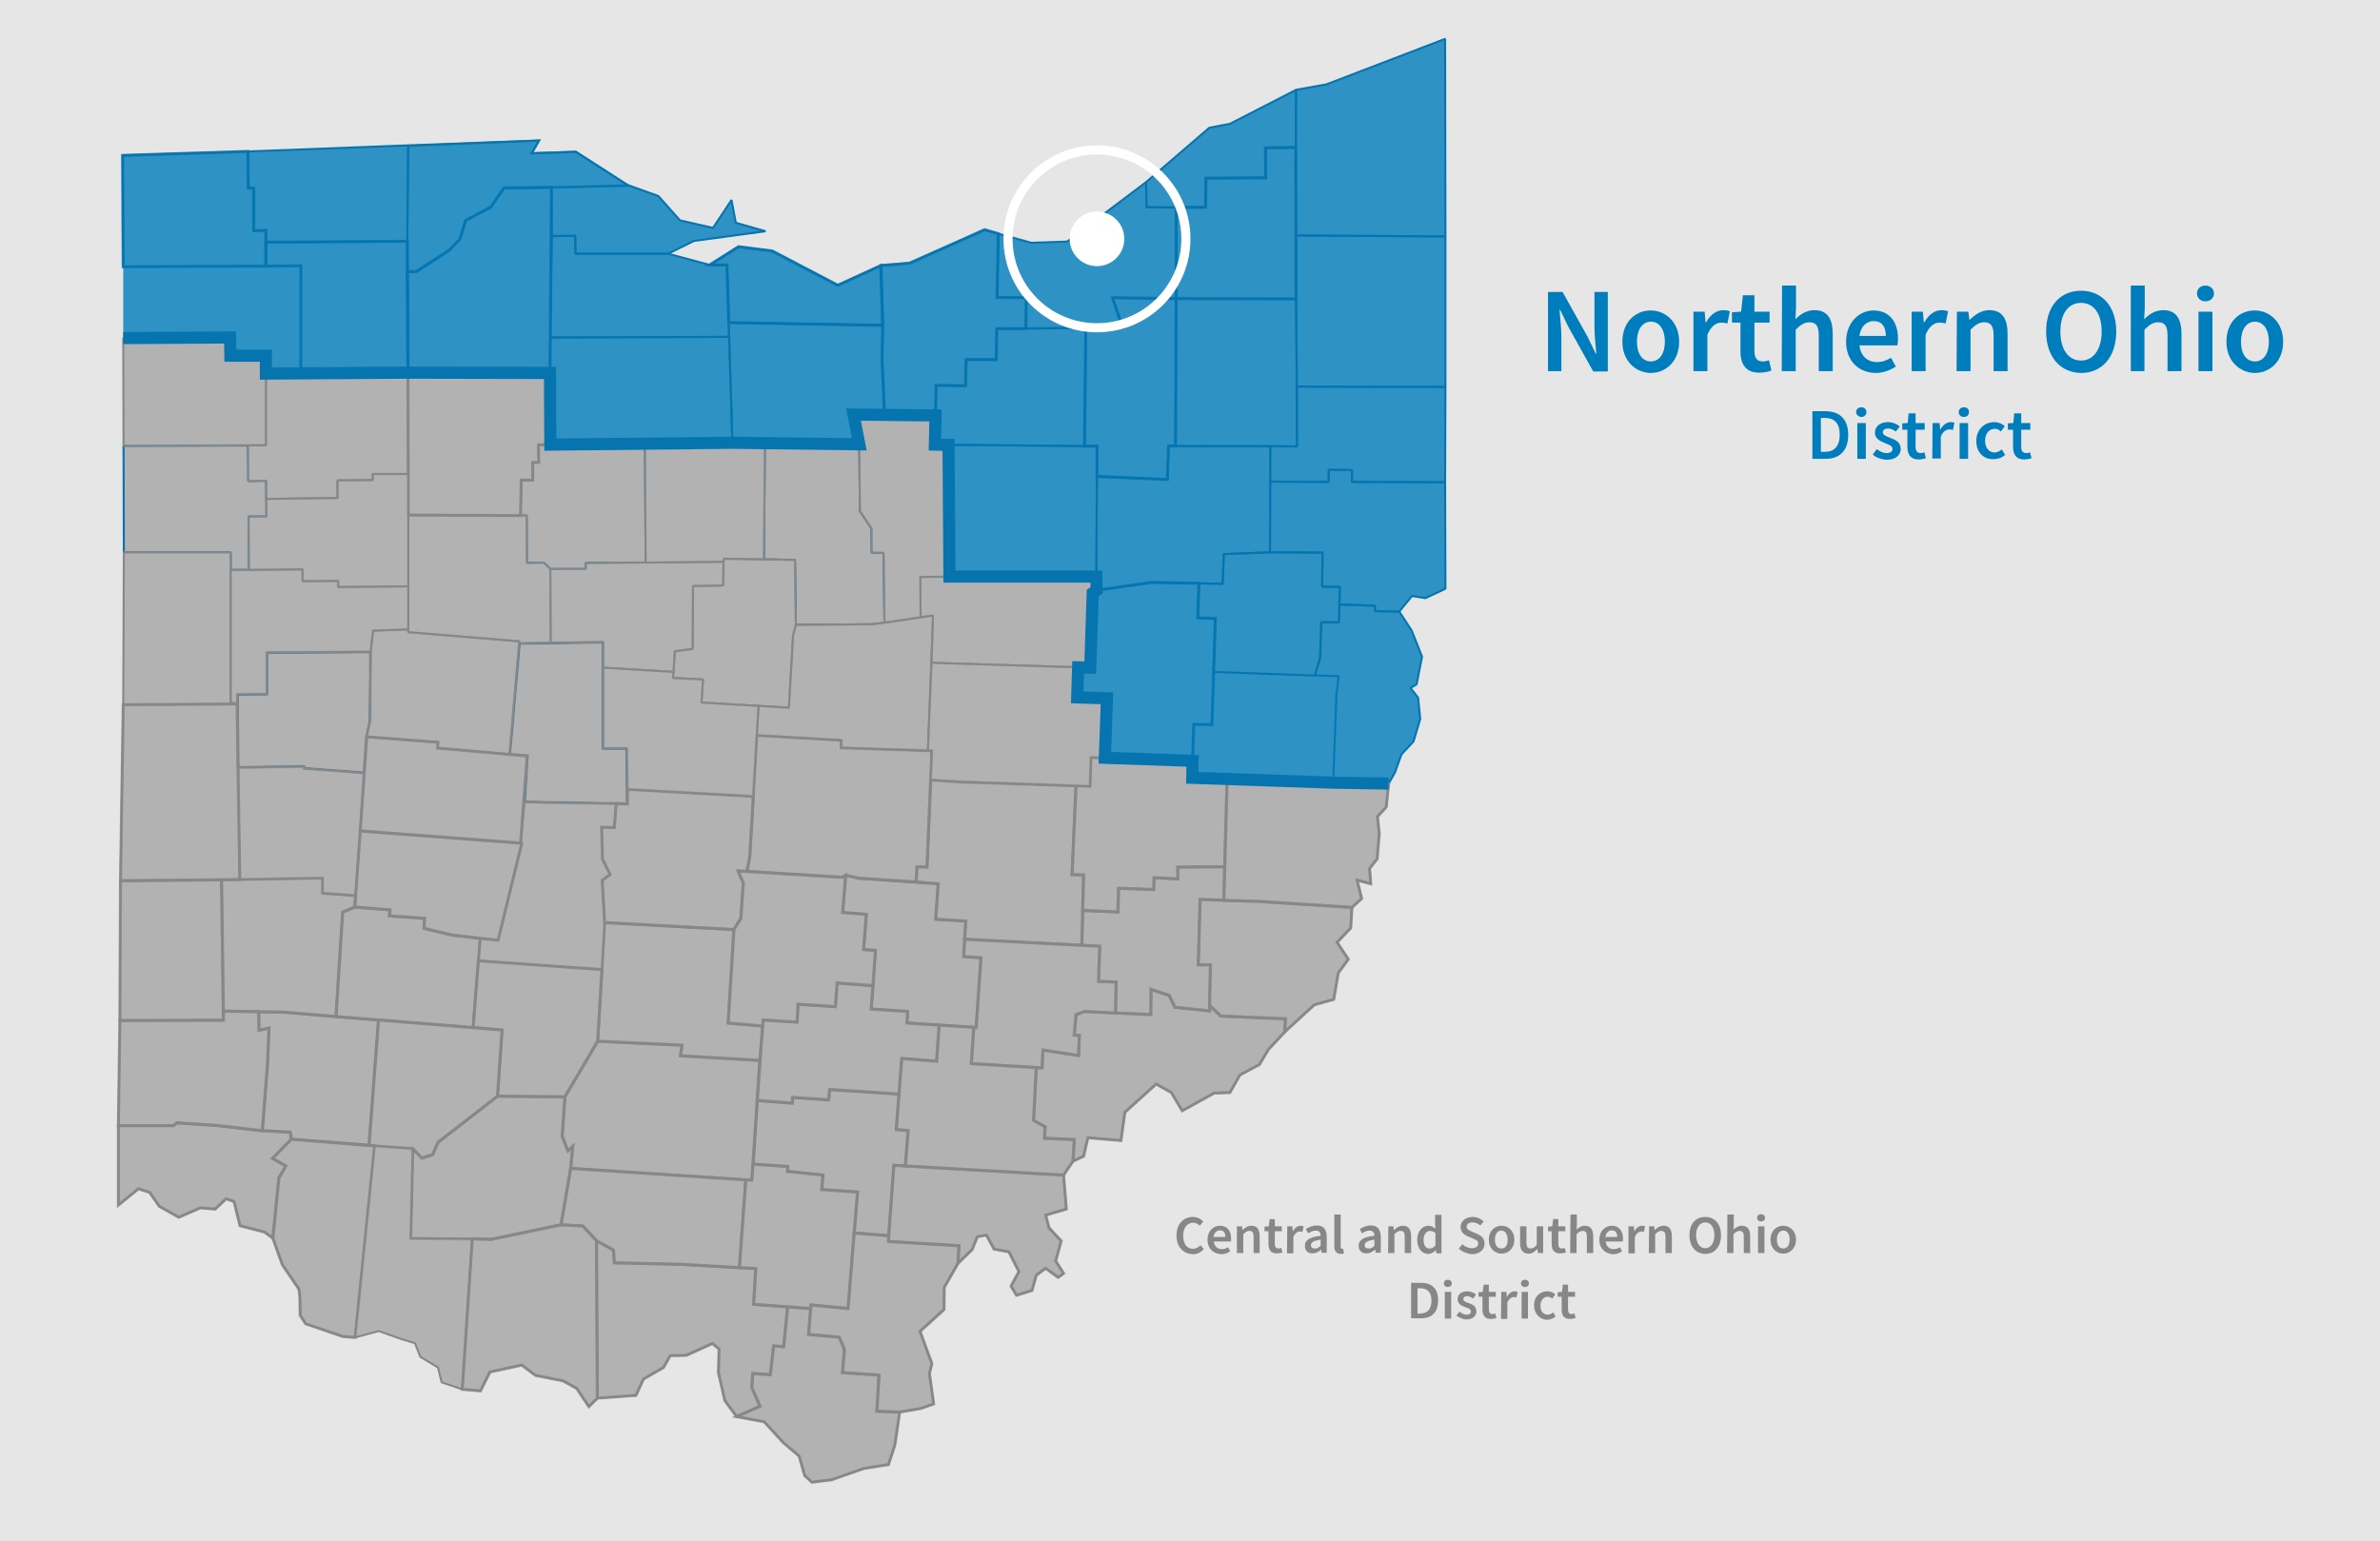 <?xml version="1.0" encoding="utf-8"?>
<!-- Generator: Adobe Illustrator 25.4.1, SVG Export Plug-In . SVG Version: 6.00 Build 0)  -->
<svg version="1.1" id="Layer_1" xmlns="http://www.w3.org/2000/svg" xmlns:xlink="http://www.w3.org/1999/xlink" x="0px" y="0px"
	 viewBox="0 0 784.1 507.9" style="enable-background:new 0 0 784.1 507.9;" xml:space="preserve">
<style type="text/css">
	.st0{fill:#E6E6E6;}
	.st1{opacity:0.8;fill:#A5A5A5;enable-background:new    ;}
	.st2{fill:none;stroke:#0675AF;stroke-width:0.67;stroke-linejoin:bevel;}
	.st3{opacity:0.8;fill:#007DBC;stroke:#0675AF;stroke-miterlimit:10;enable-background:new    ;}
	.st4{opacity:0.8;fill:#007DBC;enable-background:new    ;}
	.st5{opacity:0.8;fill:#A5A5A5;stroke:#868788;stroke-miterlimit:10;enable-background:new    ;}
	.st6{fill:none;stroke:#868788;stroke-width:0.67;stroke-linejoin:bevel;}
	.st7{opacity:0.8;fill:#007DBC;stroke:#0675AF;stroke-width:0.68;stroke-miterlimit:10;enable-background:new    ;}
	.st8{fill:none;stroke:#0675AF;stroke-width:0.68;stroke-miterlimit:10;}
	.st9{fill:none;stroke:#0675AF;stroke-width:4;stroke-miterlimit:10;}
	.st10{fill:none;stroke:#FFFFFF;stroke-width:3;stroke-miterlimit:10;}
	.st11{fill:#FFFFFF;}
	.st12{fill:#007DBC;}
	.st13{fill:#868788;}
</style>
<rect x="-9.7" y="-8.5" class="st0" width="804.9" height="530"/>
<polygon class="st1" points="171.5,169.9 173.5,169.9 173.6,185.6 179.2,185.4 181.3,187.5 193,187.5 193,185.5 212.7,185.4 
	212.5,146.3 177.4,146.6 177.5,152.4 175.5,152.4 175.5,158.2 171.7,158.2 "/>
<polygon class="st2" points="171.5,169.9 173.5,169.9 173.6,185.5 179.2,185.4 181.3,187.5 193,187.5 193,185.5 212.7,185.4 
	212.5,146.3 177.4,146.6 177.5,152.4 175.5,152.4 175.5,158.2 171.7,158.2 "/>
<polygon class="st3" points="134.2,89.5 134.4,122.8 181.2,123 181.7,61.7 166,61.9 161.7,68.2 153.4,72.6 151.5,78.8 148,82.4 
	137.1,89.5 "/>
<polygon class="st2" points="134.2,89.4 134.4,122.8 181.2,122.9 181.7,61.7 166,61.9 161.7,68.2 153.4,72.6 151.6,78.8 148,82.4 
	137.1,89.4 "/>
<polygon class="st3" points="40.5,73.8 40.6,87.9 87.6,87.7 87.6,75.9 83.6,76 83.6,62 81.8,61.9 81.7,49.9 40.4,51.2 "/>
<polygon class="st2" points="40.5,73.8 40.6,87.9 87.6,87.7 87.6,75.9 83.6,76 83.6,62 81.8,61.9 81.7,49.9 40.4,51.2 "/>
<polygon class="st4" points="312.5,146.6 312.9,160.7 312.8,190 361.2,190 361.4,147 "/>
<polygon class="st2" points="312.5,146.6 312.9,160.7 312.8,190 361.2,190 361.4,147 "/>
<polygon class="st5" points="353.5,382.6 357,381 358.4,374.9 369.3,375.8 370.6,366.5 380.9,357.2 385.9,360 389.5,366 400,360.2 
	405.2,360 408.5,354.2 414.9,350.8 417.9,345.8 423.3,340 423.5,335.7 402.2,334.8 398.5,331.3 398.5,333.1 387.1,331.9 385.2,328 
	379.2,326 379.1,334.3 357.3,333.3 354.5,334.3 353.9,341.1 355.6,341.2 355.3,347.8 343.6,346 343.3,351.9 341.4,351.8 
	340.5,369.2 344.3,371.3 344.1,375.1 353.9,375.5 "/>
<polygon class="st6" points="353.5,382.6 357,381 358.4,374.9 369.3,375.8 370.6,366.5 380.9,357.2 385.9,360 389.5,366 400,360.2 
	405.2,360 408.5,354.2 414.9,350.8 417.9,345.8 423.3,340 423.5,335.7 402.2,334.8 398.5,331.3 398.5,333.1 387.1,331.9 385.2,328 
	379.2,326 379.1,334.2 357.3,333.3 354.5,334.3 353.9,341.1 355.6,341.2 355.3,347.8 343.6,346 343.3,351.9 341.4,351.8 
	340.5,369.2 344.3,371.3 344.1,375.1 353.9,375.5 "/>
<polygon class="st5" points="85.2,333.4 85.3,339.5 88.6,338.8 88.1,351 86.4,372.6 95.6,373.1 96,375.4 121.6,377.4 124.7,336.1 
	93.3,333.5 "/>
<polygon class="st2" points="85.2,333.4 85.3,339.5 88.6,338.8 88.1,351 86.4,372.6 95.6,373.1 96,375.4 121.6,377.4 124.7,336.1 
	93.3,333.5 "/>
<polygon class="st5" points="248.1,383.6 259.5,384.4 259.4,386 271.1,387.2 270.7,392 282.5,392.8 281.4,406.3 292.8,407.2 
	294.5,384 298.3,384.2 299.2,372.5 295.3,372.2 296.2,360.5 273.3,359 273,362.4 261.1,361.6 261,363.5 249.5,362.6 "/>
<polygon class="st2" points="248.1,383.6 259.5,384.4 259.4,386 271.1,387.2 270.7,392 282.5,392.8 281.4,406.3 292.8,407.2 
	294.5,384 298.3,384.2 299.2,372.5 295.3,372.2 296.2,360.5 273.3,359 273,362.4 261.1,361.6 261,363.5 249.5,362.6 "/>
<polygon class="st1" points="40.7,146.9 40.8,182 76,182 76,187.8 82,187.8 81.9,170.2 87.8,170.2 87.7,158.4 81.8,158.5 
	81.7,146.8 "/>
<polygon class="st2" points="40.7,146.9 40.8,182 76,182 76,187.8 82,187.8 81.9,170.2 87.8,170.2 87.7,158.4 81.8,158.5 
	81.7,146.8 "/>
<polygon class="st5" points="167.9,248.6 173.7,249.1 172.8,264.3 206.7,264.9 206.5,246.6 198.7,246.6 198.7,211.6 171.1,212 "/>
<polygon class="st2" points="167.9,248.6 173.7,249.1 172.8,264.3 206.7,264.9 206.5,246.6 198.7,246.6 198.7,211.6 171.1,212 "/>
<polygon class="st3" points="355.2,219.9 354.9,229.8 364.7,230.1 364,249.7 392.9,250.7 393.3,238.7 399.3,238.8 400.4,203.8 
	394.6,203.6 395,192.2 379.5,191.9 361.3,194.5 360,195.4 359.2,220 "/>
<polygon class="st2" points="355.2,219.9 354.9,229.8 364.7,230.1 364,249.7 392.9,250.7 393.3,238.7 399.3,238.8 400.4,203.8 
	394.6,203.6 395,192.2 379.5,191.9 361.3,194.5 360,195.4 359.2,220 "/>
<polygon class="st4" points="427,98.5 427.3,127.4 476.2,127.5 476.2,77.9 427,77.6 "/>
<polygon class="st2" points="427,98.5 427.3,127.4 476.2,127.5 476.2,77.9 427,77.6 "/>
<polygon class="st3" points="357.3,147 361.4,147 361.4,157 384.6,158 385,147 387.3,147 387.5,98.4 366.5,98.1 369.8,107.9 
	357.7,108 "/>
<polygon class="st2" points="357.3,147 361.4,147 361.4,157 384.6,158 385,147 387.3,147 387.5,98.4 366.5,98.1 369.8,107.9 
	357.7,108 "/>
<polygon class="st4" points="361.2,190 361.3,194.5 379.5,191.9 402.8,192.4 403.2,182.6 418.4,182 418.5,147 385,147 384.6,158 
	361.4,157 "/>
<polygon class="st2" points="361.2,190 361.3,194.5 379.5,191.9 402.8,192.4 403.2,182.6 418.4,182 418.5,147 385,147 384.6,158 
	361.4,157 "/>
<polygon class="st5" points="78.4,252.9 100.1,252.6 100.1,253.2 120,254.7 120.8,242.8 122,237.5 122.1,214.8 87.9,215 87.9,228.7 
	78.2,228.8 "/>
<polygon class="st2" points="78.3,252.9 100.1,252.6 100.1,253.2 120,254.7 120.8,242.8 121.9,237.5 122.1,214.8 87.9,215 
	87.9,228.7 78.2,228.8 "/>
<polygon class="st4" points="181.3,146.5 238.9,146.3 241.3,145.9 240.2,111 181.3,111.2 "/>
<polygon class="st2" points="181.3,146.5 238.9,146.3 241.3,145.9 240.2,111 181.3,111.2 "/>
<polygon class="st5" points="196.8,460.7 209.5,459.8 212,454.4 218.6,450.6 220.8,446.7 226.1,446.6 234.7,442.7 236.9,444.5 
	236.7,452.3 238.8,461.5 242.7,466.8 250.4,463.4 247.7,457.2 248,452.6 253.8,453 254.9,443.5 258.2,443.8 259.5,430.6 
	248.3,429.8 249,418 224,416.6 202.4,416.1 202.1,411.9 196.5,408.8 "/>
<polygon class="st6" points="196.8,460.7 209.5,459.8 212,454.4 218.6,450.6 220.8,446.7 226.1,446.6 234.7,442.7 236.9,444.5 
	236.7,452.3 238.8,461.5 242.7,466.8 250.4,463.4 247.7,457.2 248,452.6 253.8,453 254.9,443.5 258.2,443.8 259.5,430.6 
	248.3,429.8 249,418 224,416.6 202.4,416.1 202.1,411.9 196.4,408.8 "/>
<polygon class="st4" points="181.3,111.2 240.2,111 239.5,87.3 233.8,87.3 220.1,83.6 189.6,83.6 189.5,77.7 181.8,77.8 "/>
<polygon class="st2" points="181.3,111.2 240.2,111 239.5,87.3 233.8,87.3 220.1,83.6 189.6,83.6 189.5,77.7 181.8,77.8 "/>
<polygon class="st5" points="186.1,361.4 185.2,374.4 187.1,379.3 188.7,377.8 188,385 247.7,388.9 250.3,349.4 224.2,347.9 
	224.7,344.4 196.9,343.1 "/>
<polygon class="st6" points="186.1,361.4 185.2,374.4 187.1,379.3 188.7,377.8 188,385 247.7,388.9 250.3,349.4 224.2,347.9 
	224.7,344.4 196.9,343.1 "/>
<polygon class="st1" points="251.7,184.3 261.9,184.5 262.2,205.9 287.5,205.7 291.4,205.2 291.1,182.2 287.2,182.1 287.1,174.1 
	283.3,168.4 283.1,146.4 252,146 "/>
<polygon class="st2" points="251.7,184.3 261.9,184.5 262.2,205.9 287.5,205.7 291.4,205.2 291.1,182.2 287.2,182.1 287.1,174.1 
	283.3,168.4 283.1,146.4 252,146 "/>
<polygon class="st1" points="87.7,164.4 111.2,164.1 111.2,158.3 122.8,158.2 122.8,156.2 134.5,156.2 134.4,122.8 87.6,123.1 
	87.6,146.7 81.7,146.8 81.8,158.5 87.7,158.4 "/>
<polygon class="st6" points="87.7,164.4 111.2,164.1 111.2,158.3 122.8,158.2 122.8,156.2 134.5,156.2 134.4,122.8 87.6,123.1 
	87.6,146.7 81.7,146.8 81.8,158.5 87.7,158.4 "/>
<polygon class="st5" points="39.5,336.3 73.6,336.2 73,289.9 39.7,290.2 "/>
<polygon class="st6" points="39.5,336.3 73.6,336.2 73,289.9 39.7,290.2 "/>
<polygon class="st4" points="387.3,147 427.3,147.1 427,98.5 387.5,98.4 "/>
<polygon class="st2" points="387.3,147 427.3,147.1 427,98.5 387.5,98.4 "/>
<polygon class="st5" points="184.8,403.6 192,404 196.5,408.8 202.1,411.9 202.4,416.1 224,416.6 243.6,417.7 245.7,388.8 188,385 
	"/>
<polygon class="st6" points="184.8,403.6 192,404 196.4,408.8 202.1,411.9 202.4,416.1 224,416.6 243.6,417.7 245.7,388.8 188,385 
	"/>
<polygon class="st5" points="196.9,343.1 224.7,344.4 224.2,347.9 250.3,349.4 251.3,338.1 239.9,337.1 241.8,306.3 199.2,304 "/>
<polygon class="st6" points="196.9,343.1 224.7,344.4 224.2,347.9 250.3,349.4 251.3,338.1 239.9,337.1 241.8,306.3 199.2,304 "/>
<polygon class="st5" points="287.6,324.8 287,332.5 299,333.3 298.8,337.1 321.6,338.6 323.2,315.6 317.5,315.2 318.2,303.5 
	308.3,302.9 309.1,291.2 283.1,289.4 278.6,288.4 277.6,300.7 285.4,301.3 284.5,312.9 288.4,313.2 "/>
<polygon class="st2" points="287.6,324.8 287,332.5 299,333.3 298.8,337.1 321.6,338.6 323.2,315.6 317.5,315.2 318.2,303.5 
	308.3,302.9 309.1,291.2 283.1,289.4 278.6,288.4 277.6,300.7 285.4,301.3 284.5,312.9 288.4,313.2 "/>
<polygon class="st1" points="40.6,111.4 40.7,146.9 87.6,146.7 87.6,117.2 75.9,117.2 75.9,111.2 "/>
<polygon class="st6" points="40.6,111.4 40.7,146.9 87.6,146.7 87.6,117.2 75.9,117.2 75.8,111.2 "/>
<polygon class="st4" points="181.7,61.7 181.8,77.8 189.5,77.7 189.6,83.6 220.1,83.6 228.6,79.4 252.2,76.2 242.4,73.4 241,65.9 
	234.9,75.1 224,72.6 216.9,64.6 207.2,61.1 "/>
<polygon class="st2" points="181.7,61.7 181.8,77.8 189.5,77.7 189.6,83.6 220.1,83.6 228.6,79.4 252.2,76.2 242.4,73.4 241,65.9 
	234.9,75.1 224,72.6 216.9,64.6 207.2,61.1 "/>
<polygon class="st5" points="356.4,311.5 362.3,311.8 361.9,323.4 367.7,323.6 367.5,333.8 379.1,334.3 379.2,326 385.2,328 
	387.1,331.9 398.5,333.1 398.8,317.9 394.8,317.9 395.4,296.4 403.2,296.7 403.5,285.6 388,285.7 388,289.6 380.2,289.2 
	380.1,293.1 368.5,292.7 368.3,300.5 356.7,300 "/>
<polygon class="st6" points="356.4,311.5 362.3,311.8 361.9,323.4 367.7,323.6 367.5,333.8 379.1,334.2 379.2,326 385.2,328 
	387.1,331.9 398.5,333.1 398.8,317.9 394.8,317.9 395.4,296.4 403.2,296.7 403.5,285.6 388,285.7 388,289.6 380.2,289.2 
	380.1,293.1 368.5,292.7 368.3,300.5 356.7,300 "/>
<polygon class="st5" points="301.8,290.6 309.1,291.2 308.3,302.9 318.2,303.5 317.8,309.5 356.4,311.5 357,288.3 353.2,288.2 
	354.5,258.9 316.8,257.7 306.6,257 305.4,285.7 302.1,285.6 "/>
<polygon class="st6" points="301.8,290.6 309.1,291.2 308.3,302.9 318.2,303.5 317.8,309.5 356.4,311.5 357,288.3 353.2,288.2 
	354.5,258.9 316.8,257.6 306.6,257 305.4,285.7 302.1,285.6 "/>
<polygon class="st1" points="221.9,221.4 221.7,223.4 231.6,223.9 231.1,231.5 259.9,233.2 261.3,209.4 262.2,205.9 261.9,184.5 
	238.4,184.1 238.2,192.9 228.3,193.1 228.2,213.8 222.3,214.6 "/>
<polygon class="st6" points="221.9,221.4 221.7,223.4 231.6,223.9 231.1,231.5 259.9,233.2 261.3,209.4 262.2,205.9 261.9,184.5 
	238.4,184.1 238.2,192.9 228.3,193.1 228.2,213.8 222.3,214.6 "/>
<polygon class="st5" points="317.8,309.5 317.5,315.2 323.2,315.6 321.6,338.6 320.8,338.5 320,350.5 343.3,351.9 343.6,346 
	355.3,347.8 355.6,341.2 353.9,341.1 354.5,334.3 357.3,333.3 367.5,333.8 367.7,323.6 361.9,323.4 362.3,311.8 "/>
<polygon class="st6" points="317.8,309.5 317.5,315.2 323.2,315.6 321.6,338.6 320.8,338.5 320,350.5 343.3,351.9 343.6,346 
	355.3,347.8 355.6,341.2 353.9,341.1 354.5,334.3 357.3,333.3 367.5,333.8 367.7,323.6 361.9,323.4 362.3,311.8 "/>
<polygon class="st5" points="73,289.9 73.6,333.2 93.3,333.5 110.7,335 112.9,300.6 116.9,298.9 117.1,295.1 106.3,294.3 
	106.3,289.3 "/>
<polygon class="st6" points="73,289.9 73.6,333.2 93.3,333.5 110.7,335 112.9,300.6 116.9,298.9 117.1,295.1 106.3,294.3 
	106.3,289.3 "/>
<polygon class="st5" points="398.5,331.3 402.2,334.8 423.5,335.7 423.3,340 433,331.1 439.4,329.3 440.9,320.6 444.2,316.1 
	440.5,310.5 445,305.8 445.4,299 414.4,297 395.4,296.4 394.8,317.9 398.8,317.9 "/>
<polygon class="st6" points="398.5,331.3 402.2,334.8 423.5,335.7 423.3,340 433,331.1 439.4,329.3 440.9,320.6 444.2,316.1 
	440.5,310.5 445,305.8 445.4,299 414.4,297 395.4,296.4 394.8,317.9 398.8,317.9 "/>
<polygon class="st1" points="78.4,252.9 79,289.8 106.3,289.3 106.3,294.3 117.1,295.1 120,254.7 100.1,253.2 100.1,252.6 "/>
<polygon class="st6" points="78.3,252.9 79,289.8 106.3,289.3 106.3,294.3 117.1,295.1 120,254.7 100.1,253.2 100.1,252.6 "/>
<polygon class="st1" points="78.1,232 76,231.4 76,182 40.8,182 40.6,232.2 "/>
<polygon class="st6" points="78.1,232 76,231.4 76,182 40.8,182 40.6,232.2 "/>
<polygon class="st5" points="292.8,407.2 292.7,409.1 315.9,410.5 315.6,416.3 320.3,411.7 322,407.5 325,407 327.5,411.6 
	332.4,412.5 335.7,419 333.1,423.8 334.9,426.8 340,425.2 341.4,420.2 344.5,417.9 348.6,420.9 350.4,419.6 347.8,415.5 
	349.6,408.9 345.6,404.6 344.5,400.4 351.3,398.4 350.4,387.2 294.5,384 "/>
<polygon class="st6" points="292.8,407.2 292.7,409.1 315.9,410.5 315.6,416.3 320.3,411.7 322,407.5 325,407 327.5,411.6 
	332.4,412.5 335.7,419 333.1,423.8 334.9,426.8 340,425.2 341.4,420.2 344.5,417.9 348.6,420.9 350.4,419.6 347.8,415.5 
	349.6,408.9 345.6,404.6 344.5,400.4 351.3,398.4 350.4,387.2 294.5,384 "/>
<polygon class="st4" points="308.2,136.9 308,146.5 357.3,147 357.7,108 328.4,108.3 328.2,118.5 318.3,118.5 318.1,127.1 
	308.4,127 "/>
<polygon class="st2" points="308.2,136.9 308,146.5 357.3,147 357.7,108 328.4,108.3 328.2,118.5 318.3,118.5 318.1,127.1 
	308.4,127 "/>
<polygon class="st1" points="181.3,187.5 181.4,211.8 198.7,211.6 198.7,220 221.9,221.4 222.3,214.6 228.2,213.8 228.3,193.1 
	238.2,192.9 238.4,185.1 193,185.5 193,187.5 "/>
<polygon class="st6" points="181.3,187.5 181.4,211.8 198.7,211.6 198.7,220 221.9,221.4 222.3,214.6 228.2,213.8 228.3,193.1 
	238.2,192.9 238.4,185.1 193,185.5 193,187.5 "/>
<polygon class="st4" points="418.5,158.7 437.7,158.8 437.8,154.8 445.4,154.9 445.4,158.8 476.1,158.9 476.2,127.5 427.3,127.4 
	427.3,147.1 418.5,147 "/>
<polygon class="st2" points="418.5,158.7 437.7,158.8 437.8,154.8 445.4,154.9 445.4,158.8 476.1,158.9 476.2,127.5 427.3,127.4 
	427.3,147.1 418.5,147 "/>
<polygon class="st1" points="157.6,316.6 198.3,319.5 199.2,304 198.4,290.1 201,288.2 198.5,283.1 198.2,272.6 202.4,272.7 
	203,264.8 172.8,264.3 171.5,277.8 171.9,277.8 164.1,309.8 158.2,309.2 "/>
<polygon class="st6" points="157.6,316.6 198.3,319.5 199.2,304 198.4,290.1 201,288.1 198.5,283.1 198.2,272.6 202.4,272.7 
	203,264.8 172.8,264.3 171.5,277.8 171.9,277.8 164.1,309.8 158.2,309.2 "/>
<polygon class="st7" points="181.7,61.8 207.1,61.2 189.7,50 175.2,50.5 177.6,46.3 134.4,48.1 134.1,89.6 137.1,89.6 148,82.6 
	151.5,78.9 153.4,72.7 161.6,68.4 166,62.1 "/>
<polygon class="st3" points="290.2,87.5 290.8,107.2 290.6,118.6 291.4,136.6 308.2,136.9 308.4,127 318.1,127.1 318.3,118.5 
	328.2,118.5 328.4,108.3 338,108.3 338.1,98.1 328.5,98 328.9,77 324.4,75.7 299.7,86.7 "/>
<polygon class="st2" points="290.2,87.5 290.8,107.2 290.6,118.6 291.4,136.6 308.2,136.9 308.4,127 318.1,127.1 318.3,118.5 
	328.2,118.5 328.4,108.3 338,108.3 338.1,98.1 328.5,98 328.9,77 324.4,75.7 299.7,86.7 "/>
<polygon class="st1" points="167.9,248.6 171.1,211.3 134.5,208.3 134.5,207.4 122.9,207.8 122.1,214.8 122,237.5 120.8,242.8 
	144.3,244.6 144.1,246.5 "/>
<polygon class="st6" points="167.9,248.6 171.1,211.3 134.5,208.3 134.5,207.4 122.9,207.8 122.1,214.8 121.9,237.5 120.8,242.8 
	144.3,244.6 144.1,246.5 "/>
<polygon class="st5" points="246.1,287.1 277.5,289.1 278.6,288.4 283.1,289.4 301.8,290.6 302.1,285.6 305.4,285.7 307,247.4 
	277.1,246.4 277.2,243.9 249.3,242.3 247,282.3 "/>
<polygon class="st6" points="246.1,287.1 277.5,289.1 278.6,288.4 283.1,289.4 301.8,290.6 302.1,285.6 305.4,285.7 307,247.4 
	277.1,246.4 277.2,243.9 249.3,242.3 247,282.3 "/>
<polygon class="st5" points="242.7,466.8 251.8,468.5 258,475.3 263.3,479.8 265.1,486.2 267.5,488.4 274,487.6 284.5,483.9 
	292.7,482.6 294.8,476.2 296.4,465.3 288.9,465 289.6,453.1 277.6,452.3 278.2,444.6 276.5,440.6 266.4,439.7 267.1,431.2 
	259.5,430.6 258.2,443.8 254.9,443.5 253.8,453 248,452.6 247.7,457.2 250.4,463.4 "/>
<polygon class="st6" points="242.7,466.8 251.8,468.5 258,475.3 263.3,479.8 265.1,486.2 267.5,488.4 274,487.6 284.5,483.9 
	292.7,482.6 294.8,476.2 296.4,465.3 288.9,465 289.6,453.1 277.6,452.3 278.2,444.6 276.5,440.6 266.4,439.7 267.1,431.2 
	259.5,430.6 258.2,443.8 254.9,443.5 253.8,453 248,452.6 247.7,457.2 250.4,463.4 "/>
<polygon class="st4" points="377.6,60 377.7,68.3 397.2,68.3 397.3,58.7 417,58.6 416.9,48.7 426.9,48.6 427,29.6 405.2,40.8 
	398.4,42.1 "/>
<polygon class="st2" points="377.6,60 377.7,68.3 397.2,68.3 397.3,58.7 417,58.6 416.9,48.7 426.9,48.6 427,29.6 405.2,40.8 
	398.4,42.1 "/>
<polygon class="st1" points="249.3,242.3 277.2,243.9 277.1,246.4 305.7,247.3 307.4,202.8 287.5,205.7 262.2,205.9 261.3,209.4 
	259.9,233.2 249.9,232.6 "/>
<polygon class="st6" points="249.3,242.3 277.2,243.9 277.1,246.4 305.7,247.3 307.4,202.8 287.5,205.7 262.2,205.9 261.3,209.4 
	259.9,233.2 249.9,232.6 "/>
<polygon class="st4" points="433.2,222.6 441,222.8 440.3,228.6 439.2,257.9 457.5,258.2 459.6,254.5 461.7,248.6 465.7,244.3 
	467.9,236.9 467.2,229.9 464.7,226.7 466.7,225.5 468.5,216.4 465.1,207.8 461,201.5 453,201.4 453,199.6 441.3,199.2 441.1,205.1 
	435.3,205 434.9,216.8 "/>
<polygon class="st2" points="433.2,222.6 441,222.8 440.3,228.6 439.2,257.9 457.5,258.2 459.6,254.5 461.7,248.6 465.7,244.3 
	467.9,236.9 467.2,229.9 464.7,226.7 466.7,225.5 468.5,216.4 465.1,207.8 461,201.5 453,201.4 453,199.6 441.3,199.2 441.1,205.1 
	435.3,205 434.9,216.8 "/>
<polygon class="st5" points="259.5,430.6 267.1,431.2 267.2,430 279.4,431.2 282.5,392.8 270.7,392 271.1,387.2 259.4,386 
	259.5,384.4 248.1,383.6 247.7,388.9 245.7,388.8 243.6,417.7 249,418 248.3,429.8 "/>
<polygon class="st6" points="259.5,430.6 267.1,431.2 267.2,430 279.4,431.2 282.5,392.8 270.7,392 271.1,387.2 259.4,386 
	259.5,384.4 248.1,383.6 247.7,388.9 245.7,388.8 243.6,417.7 249,418 248.3,429.8 "/>
<polygon class="st4" points="240.1,106.3 241.3,145.9 281.6,146.4 281.2,136.6 291.4,136.6 290.6,118.6 290.8,107.2 "/>
<polygon class="st2" points="240.1,106.3 241.3,145.9 281.6,146.4 281.2,136.6 291.4,136.6 290.6,118.6 290.8,107.2 "/>
<polygon class="st1" points="306.9,218.4 359.2,220 360,195.4 361.3,194.5 361.2,190 303.2,190.1 303.3,203.4 307.4,202.8 "/>
<polygon class="st6" points="306.9,218.4 359.2,220 360,195.4 361.3,194.5 361.2,190 303.2,190.1 303.3,203.4 307.4,202.8 "/>
<polygon class="st5" points="249.5,362.6 261,363.5 261.1,361.6 273,362.4 273.3,359 296.2,360.5 297.1,348.8 308.6,349.7 
	309.4,337.8 298.8,337.1 299,333.3 287,332.5 287.6,324.8 275.8,323.9 275.2,331.7 262.9,330.9 262.6,336.8 251.4,336.1 "/>
<polygon class="st6" points="249.5,362.6 261,363.5 261.1,361.6 273,362.4 273.3,359 296.2,360.5 297.1,348.8 308.6,349.7 
	309.4,337.8 298.8,337.1 299,333.3 287,332.5 287.6,324.8 275.8,323.9 275.2,331.7 262.9,330.9 262.6,336.8 251.4,336.1 "/>
<polygon class="st5" points="136,378.5 135.3,408.1 161.8,408.4 184.8,403.6 188,385 188.7,377.8 187.1,379.3 185.2,374.4 
	186.1,361.4 163.9,361.2 144.3,376.4 142.5,380.5 139,381.6 "/>
<polygon class="st6" points="136,378.5 135.3,408.1 161.8,408.4 184.8,403.6 188,385 188.7,377.8 187.1,379.3 185.2,374.4 
	186.1,361.4 163.9,361.2 144.3,376.4 142.5,380.5 139,381.6 "/>
<polygon class="st3" points="87.6,87.7 99.1,87.6 99.1,123.1 134.4,122.8 134.2,79.5 87.6,79.8 "/>
<polygon class="st2" points="87.6,87.7 99.1,87.6 99.1,123.1 134.4,122.8 134.2,79.5 87.6,79.8 "/>
<polygon class="st4" points="404.3,256.5 439.2,257.9 440.3,228.6 441,222.8 399.8,221.4 399.3,238.8 393.3,238.7 392.8,256.3 "/>
<polygon class="st1" points="134.5,207.4 134.5,208.3 171.1,211.3 171.1,212 181.4,211.8 181.3,187.5 179.2,185.4 173.6,185.6 
	173.5,169.9 134.5,169.7 "/>
<polygon class="st6" points="134.5,207.4 134.5,208.3 171.1,211.3 171.1,212 181.4,211.8 181.3,187.5 179.2,185.4 173.6,185.5 
	173.5,169.9 134.5,169.7 "/>
<polygon class="st5" points="134.5,156.2 134.5,169.7 171.5,169.9 171.7,158.2 175.5,158.2 175.5,152.4 177.5,152.4 177.4,146.6 
	181.3,146.5 181.2,122.9 134.4,122.8 "/>
<polygon class="st6" points="134.5,156.2 134.5,169.7 171.5,169.9 171.7,158.2 175.5,158.2 175.5,152.4 177.5,152.4 177.4,146.6 
	181.3,146.5 181.2,122.9 134.4,122.8 "/>
<polygon class="st5" points="58.9,401.1 66,398 70.9,398.4 74.5,395 77.1,395.9 79.1,403.9 87.2,406 89.9,408 91.9,388.1 
	94.2,384.2 89.8,381.7 96,375.4 95.6,373.1 86.4,372.6 71,370.8 58.3,370 57.1,370.9 39,370.9 39,397.1 45.6,391.7 49.3,392.9 
	52.5,397.5 "/>
<polygon class="st6" points="58.9,401.1 66,398 70.9,398.4 74.5,395 77.1,395.9 79.1,403.9 87.2,406 89.9,408 91.9,388.1 
	94.2,384.2 89.8,381.7 96,375.4 95.6,373.1 86.4,372.6 71,370.8 58.3,370 57.1,370.9 39,370.9 39,397.1 45.6,391.7 49.3,392.9 
	52.5,397.5 "/>
<polygon class="st5" points="356.7,300 368.3,300.5 368.5,292.7 380.1,293.1 380.2,289.2 388,289.6 388,285.7 403.5,285.6 
	404.3,256.5 392.8,256.3 392.9,250.7 359.4,249.6 359.1,259.1 354.5,258.9 353.2,288.2 357,288.3 "/>
<polygon class="st6" points="356.7,300 368.3,300.5 368.5,292.7 380.1,293.1 380.2,289.2 388,289.6 388,285.7 403.5,285.6 
	404.3,256.5 392.8,256.3 392.9,250.7 359.4,249.6 359.1,259.1 354.5,258.9 353.2,288.2 357,288.3 "/>
<polygon class="st5" points="110.7,335 155.9,338.6 158.2,309.2 148.9,308.1 139.7,305.9 139.9,302.6 128.3,301.8 128.5,299.8 
	116.9,298.9 112.9,300.6 "/>
<polygon class="st6" points="110.7,335 155.8,338.6 158.2,309.2 148.9,308.1 139.7,305.9 139.9,302.6 128.3,301.8 128.5,299.8 
	116.9,298.9 112.9,300.6 "/>
<polygon class="st3" points="427,98.5 426.9,48.6 416.9,48.7 417,58.6 397.3,58.7 397.2,68.3 387.5,68.4 387.5,98.4 "/>
<polygon class="st2" points="427,98.5 426.9,48.6 416.9,48.7 417,58.6 397.3,58.7 397.2,68.3 387.5,68.4 387.5,98.4 "/>
<polygon class="st5" points="296.4,465.3 303.4,464.1 307.6,462.6 306.2,452.6 307,449.3 303.1,438.7 311,431.5 311.1,424.2 
	315.6,416.3 315.9,410.5 292.7,409.1 292.8,407.2 281.4,406.3 279.4,431.2 267.2,430 266.4,439.7 276.5,440.6 278.2,444.6 
	277.6,452.3 289.6,453.1 288.9,465 "/>
<polygon class="st6" points="296.4,465.3 303.4,464.1 307.6,462.6 306.2,452.6 307,449.3 303.1,438.7 311,431.5 311.1,424.2 
	315.6,416.3 315.9,410.5 292.7,409.1 292.8,407.2 281.4,406.3 279.4,431.2 267.2,430 266.4,439.7 276.5,440.6 278.2,444.6 
	277.6,452.3 289.6,453.1 288.9,465 "/>
<polygon class="st4" points="81.7,49.9 81.8,61.9 83.6,62 83.6,76 87.6,75.9 87.6,79.8 134.2,79.5 134.5,47.9 "/>
<polygon class="st2" points="81.7,49.9 81.8,61.9 83.6,62 83.6,76 87.6,75.9 87.6,79.8 134.2,79.5 134.5,47.9 "/>
<polygon class="st5" points="241.8,306.3 244.1,302.6 244.9,291 243.2,287 246.1,287.1 247,282.3 248.2,262.4 206.7,260.1 
	206.7,264.9 203,264.8 202.4,272.7 198.2,272.6 198.5,283.1 201,288.2 198.4,290.1 199.2,304 "/>
<polygon class="st6" points="241.8,306.3 244.1,302.6 244.9,291 243.2,287 246.1,287.1 247,282.3 248.2,262.4 206.7,260.1 
	206.7,264.9 203,264.8 202.4,272.7 198.2,272.6 198.5,283.1 201,288.1 198.4,290.1 199.2,304 "/>
<polygon class="st5" points="163.9,361.2 186.1,361.4 196.9,343.1 198.3,319.5 157.6,316.6 155.9,338.6 165.4,339.4 "/>
<polygon class="st6" points="163.9,361.2 186.1,361.4 196.9,343.1 198.3,319.5 157.6,316.6 155.8,338.6 165.4,339.4 "/>
<polygon class="st5" points="251.3,338.1 251.4,336.1 262.6,336.8 262.9,330.9 275.2,331.7 275.8,323.9 287.6,324.8 288.4,313.2 
	284.5,312.9 285.4,301.3 277.6,300.7 278.6,288.4 277.5,289.1 243.2,287 244.9,291 244.1,302.6 241.8,306.3 239.9,337.1 "/>
<polygon class="st6" points="251.3,338.1 251.4,336.1 262.6,336.8 262.9,330.9 275.2,331.7 275.8,323.9 287.6,324.8 288.4,313.2 
	284.5,312.9 285.4,301.3 277.6,300.7 278.6,288.4 277.5,289.1 243.2,287 244.9,291 244.1,302.6 241.8,306.3 239.9,337.1 "/>
<polygon class="st3" points="240.1,106.3 290.8,107.2 290.2,87.5 276,94 254.4,82.7 243.3,81.3 233.8,87.3 239.5,87.3 "/>
<polygon class="st2" points="240.1,106.3 290.8,107.2 290.2,87.5 276,94 254.4,82.7 243.3,81.3 233.8,87.3 239.5,87.3 "/>
<polygon class="st1" points="206.7,260.1 248.2,262.4 249.9,232.6 231.1,231.5 231.6,223.9 221.7,223.4 221.9,221.4 198.7,220 
	198.7,246.6 206.5,246.6 "/>
<polygon class="st6" points="206.7,260.1 248.2,262.4 249.9,232.6 231.1,231.5 231.6,223.9 221.7,223.4 221.9,221.4 198.7,220 
	198.7,246.6 206.5,246.6 "/>
<polygon class="st4" points="40.6,87.9 40.6,111.4 75.9,111.2 75.9,117.2 87.6,117.2 87.6,123.1 99.1,123.1 99.1,87.6 "/>
<polygon class="st5" points="73,289.9 79,289.8 78.1,232 40.6,232.2 39.7,290.2 "/>
<polygon class="st6" points="73,289.9 79,289.8 78.1,232 40.6,232.2 39.7,290.2 "/>
<polygon class="st4" points="338,108.3 369.8,107.9 366.5,98.1 387.5,98.4 387.5,68.4 377.7,68.3 377.6,60 351.6,79.6 339.8,80 
	328.9,77 328.5,98 338.1,98.1 "/>
<polygon class="st2" points="338,108.3 369.8,107.9 366.5,98.1 387.5,98.4 387.5,68.4 377.7,68.3 377.6,60 351.6,79.6 339.8,80 
	328.9,77 328.5,98 338.1,98.1 "/>
<polygon class="st1" points="212.7,185.4 238.4,185.1 238.4,184.1 251.7,184.3 252,146 212.5,146.3 "/>
<polygon class="st6" points="212.7,185.4 238.4,185.1 238.4,184.1 251.7,184.3 252,146 212.5,146.3 "/>
<polygon class="st1" points="306.6,257 316.8,257.7 359.1,259.1 359.4,249.6 364,249.7 364.7,230.1 354.9,229.8 355.2,219.9 
	306.9,218.4 305.7,247.3 307,247.4 "/>
<polygon class="st6" points="306.6,257 316.8,257.6 359.1,259.1 359.4,249.6 364,249.7 364.7,230.1 354.9,229.8 355.2,219.9 
	306.9,218.4 305.7,247.3 307,247.4 "/>
<polygon class="st4" points="418.4,182 435.7,182.1 435.6,193.3 441.4,193.4 441.3,199.2 453,199.6 453,201.4 461,201.5 
	465.2,196.4 469.6,197.1 476.2,194 476.1,158.9 445.4,158.8 445.4,154.9 437.8,154.8 437.7,158.8 418.5,158.7 "/>
<polygon class="st2" points="418.4,182 435.7,182.1 435.6,193.3 441.4,193.4 441.3,199.2 453,199.6 453,201.4 461,201.5 
	465.2,196.4 469.6,197.1 476.2,194 476.1,158.9 445.4,158.8 445.4,154.9 437.8,154.8 437.7,158.8 418.5,158.7 "/>
<polygon class="st5" points="123.4,377.6 136,378.5 139,381.6 142.5,380.5 144.3,376.4 163.9,361.2 165.4,339.4 124.7,336.1 
	121.6,377.4 "/>
<polygon class="st6" points="123.4,377.6 136,378.5 139,381.6 142.5,380.5 144.3,376.4 163.9,361.2 165.4,339.4 124.7,336.1 
	121.6,377.4 "/>
<polygon class="st5" points="98.8,427.2 98.9,433.4 100.7,436.2 113,440.4 117,440.7 123.4,377.6 96,375.4 89.8,381.7 94.2,384.2 
	91.9,388.1 89.9,408 93,416.7 98.5,424.8 "/>
<polygon class="st6" points="98.8,427.2 98.9,433.4 100.7,436.2 113,440.4 117,440.7 123.4,377.6 96,375.4 89.8,381.7 94.2,384.2 
	91.9,388.1 89.9,408 93,416.7 98.5,424.8 "/>
<polygon class="st5" points="158.2,309.2 164.1,309.8 171.9,277.8 118.7,273.8 116.9,298.9 128.5,299.8 128.3,301.8 139.9,302.6 
	139.7,305.9 148.9,308.1 "/>
<polygon class="st6" points="158.2,309.2 164.1,309.8 171.9,277.8 118.7,273.8 116.9,298.9 128.5,299.8 128.3,301.8 139.9,302.6 
	139.7,305.9 148.9,308.1 "/>
<polygon class="st5" points="171.5,277.8 173.7,249.1 144.1,246.5 144.3,244.6 120.8,242.8 118.7,273.8 "/>
<polygon class="st6" points="171.5,277.8 173.7,249.1 144.1,246.5 144.3,244.6 120.8,242.8 118.7,273.8 "/>
<polygon class="st4" points="399.8,221.4 433.2,222.6 434.9,216.8 435.3,205 441.1,205.1 441.4,193.4 435.6,193.3 435.7,182.1 
	418.4,182 403.2,182.6 402.8,192.4 395,192.2 394.6,203.6 400.4,203.8 "/>
<polygon class="st2" points="399.8,221.4 433.2,222.6 434.9,216.8 435.3,205 441.1,205.1 441.4,193.4 435.6,193.3 435.7,182.1 
	418.4,182 403.2,182.6 402.8,192.4 395,192.2 394.6,203.6 400.4,203.8 "/>
<polygon class="st5" points="86.4,372.6 88.1,351 88.6,338.8 85.3,339.5 85.2,333.4 73.6,333.2 73.6,336.2 39.5,336.3 39,370.9 
	57.1,370.9 58.3,370 71,370.8 "/>
<polygon class="st6" points="86.4,372.6 88.1,351 88.6,338.8 85.3,339.5 85.2,333.4 73.6,333.2 73.6,336.2 39.5,336.3 39,370.9 
	57.1,370.9 58.3,370 71,370.8 "/>
<polygon class="st1" points="132.1,441.2 136.7,442.6 138.5,447.1 144.3,450.6 145.5,455.5 152.3,457.8 155.6,408.2 135.3,408.1 
	136,378.5 123.4,377.6 117,440.7 124.8,438.6 "/>
<polygon class="st6" points="132.1,441.2 136.7,442.6 138.5,447.1 144.3,450.6 145.5,455.5 152.3,457.8 155.6,408.2 135.3,408.1 
	136,378.5 123.4,377.6 117,440.7 124.8,438.6 "/>
<polygon class="st5" points="445.4,299 448.6,296.1 447.1,290 451.6,291.2 451.2,286.2 453.7,283 454.4,274.7 453.8,269.1 
	456.7,265.9 457.5,258.2 439.2,257.9 404.3,256.5 403.2,296.7 414.4,297 "/>
<polygon class="st6" points="445.4,299 448.6,296.1 447.1,290 451.6,291.2 451.2,286.2 453.7,283 454.4,274.7 453.8,269.1 
	456.7,265.9 457.5,258.2 439.2,257.9 404.3,256.5 403.2,296.7 414.4,297 "/>
<polygon class="st1" points="76,187.8 76,231.4 78.2,232 78.2,228.8 87.9,228.7 87.9,215 122.1,214.8 122.9,207.8 134.5,207.4 
	134.5,193.2 111.4,193.4 111.4,191.4 99.7,191.5 99.7,187.6 "/>
<polygon class="st6" points="76,187.8 76,231.4 78.2,232 78.2,228.8 87.9,228.7 87.9,215 122.1,214.8 122.9,207.8 134.5,207.4 
	134.5,193.2 111.4,193.4 111.4,191.4 99.7,191.5 99.7,187.6 "/>
<polygon class="st5" points="296.2,360.5 295.3,372.2 299.2,372.5 298.3,384.2 350.4,387.2 353.5,382.6 353.9,375.5 344.1,375.1 
	344.3,371.3 340.5,369.2 341.4,351.8 320,350.5 320.8,338.5 309.4,337.8 308.6,349.7 297.1,348.8 "/>
<polygon class="st6" points="296.2,360.5 295.3,372.2 299.2,372.5 298.3,384.2 350.4,387.2 353.5,382.6 353.9,375.5 344.1,375.1 
	344.3,371.3 340.5,369.2 341.4,351.8 320,350.5 320.8,338.5 309.4,337.8 308.6,349.7 297.1,348.8 "/>
<polygon class="st4" points="426.9,48.6 427,77.6 476.2,77.9 476.1,12.8 437,27.8 427,29.6 "/>
<polygon class="st2" points="426.9,48.6 427,77.6 476.2,77.9 476.1,12.8 437,27.8 427,29.6 "/>
<polygon class="st1" points="291.4,205.2 303.3,203.4 303.2,190.1 312.8,190 312.9,160.7 312.5,146.6 308,146.5 308.2,136.9 
	281.2,136.6 281.6,146.4 283.1,146.4 283.3,168.4 287.1,174.1 287.2,182.1 291.1,182.2 "/>
<polygon class="st6" points="291.4,205.2 303.3,203.4 303.2,190.1 312.8,190 312.9,160.7 312.5,146.6 308,146.5 308.2,136.9 
	281.2,136.6 281.6,146.4 283.1,146.4 283.3,168.4 287.1,174.1 287.2,182.1 291.1,182.2 "/>
<polygon class="st1" points="82,187.8 99.7,187.6 99.7,191.5 111.4,191.4 111.4,193.4 134.5,193.2 134.5,156.2 122.8,156.2 
	122.8,158.2 111.2,158.3 111.2,164.1 87.7,164.4 87.8,170.2 81.9,170.2 "/>
<polygon class="st6" points="82,187.8 99.7,187.6 99.7,191.5 111.4,191.4 111.4,193.4 134.5,193.2 134.5,156.2 122.8,156.2 
	122.8,158.2 111.2,158.3 111.2,164.1 87.7,164.4 87.8,170.2 81.9,170.2 "/>
<polygon class="st5" points="158.3,458.3 161.4,452.1 171.9,449.8 176.4,453.2 185.5,455 190,457.5 194,463.5 196.8,460.7 
	196.5,408.8 192,404 184.8,403.6 161.8,408.4 155.6,408.2 152.3,457.8 "/>
<polygon class="st6" points="158.3,458.3 161.4,452.1 171.9,449.8 176.4,453.2 185.5,455 190,457.5 194,463.5 196.8,460.7 
	196.4,408.8 192,404 184.8,403.6 161.8,408.4 155.6,408.2 152.3,457.8 "/>
<polyline class="st8" points="134.5,47.9 177.6,46.3 175.2,50.5 189.7,50 207.1,61.2 "/>
<polyline class="st9" points="40.6,111.4 75.8,111.2 75.9,117.2 87.6,117.2 87.6,123.1 134.4,122.8 181.2,122.9 181.3,146.5 
	241.3,145.9 283.1,146.4 281.2,136.6 308.2,136.9 308,146.5 312.5,146.6 312.8,190 361.2,190 361.3,194.5 360,195.4 359.2,220 
	355.2,219.9 354.9,229.8 364.7,230.1 364,249.7 392.9,250.7 392.8,256.3 439.2,257.9 457.5,258.2 "/>
<circle class="st10" cx="361.4" cy="78.7" r="29.3"/>
<circle class="st11" cx="361.4" cy="78.7" r="9"/>
<path class="st12" d="M510,96.2h4.8l8.2,14.7l2.7,5.6h0.2c-0.2-2.7-0.6-6-0.6-8.9V96.2h4.4v26.2h-4.8l-8.2-14.7l-2.7-5.6h-0.2
	c0.2,2.8,0.6,5.9,0.6,8.8v11.4H510V96.2z"/>
<path class="st12" d="M534.5,112.6c0-6.6,4.4-10.3,9.3-10.3c4.9,0,9.4,3.8,9.4,10.3s-4.4,10.3-9.4,10.3
	C539,122.8,534.5,119.1,534.5,112.6z M548.5,112.6c0-4-1.8-6.6-4.6-6.6s-4.6,2.6-4.6,6.6c0,3.9,1.7,6.5,4.6,6.5
	C546.7,119.1,548.5,116.5,548.5,112.6z"/>
<path class="st12" d="M557.8,102.7h3.8l0.3,3.5h0.2c1.4-2.6,3.5-4,5.6-4c1,0,1.6,0.1,2.2,0.4l-0.8,4c-0.7-0.2-1.2-0.3-2-0.3
	c-1.6,0-3.4,1.1-4.6,4v12h-4.6v-19.6H557.8z"/>
<path class="st12" d="M573.4,115.7v-9.4h-2.8v-3.4l3-0.2l0.6-5.4h3.8v5.4h5v3.6h-5v9.4c0,2.3,0.9,3.4,2.8,3.4c0.7,0,1.5-0.2,2-0.4
	l0.8,3.4c-1.1,0.4-2.4,0.7-4,0.7C575.1,122.8,573.4,120,573.4,115.7z"/>
<path class="st12" d="M587.1,94.1h4.6v7.3l-0.2,3.8c1.6-1.6,3.6-3,6.3-3c4.2,0,6,2.8,6,7.8v12.3h-4.6v-11.7c0-3.2-0.9-4.4-3.1-4.4
	c-1.7,0-2.8,0.8-4.5,2.4v13.7H587L587.1,94.1L587.1,94.1z"/>
<path class="st12" d="M608.2,112.6c0-6.4,4.4-10.3,9-10.3c5.3,0,8.1,3.8,8.1,9.3c0,0.9-0.1,1.8-0.2,2.2h-12.5
	c0.4,3.5,2.6,5.5,5.8,5.5c1.7,0,3.1-0.5,4.6-1.4l1.6,2.9c-1.9,1.2-4.2,2.1-6.7,2.1C612.4,122.8,608.2,119,608.2,112.6z M621.3,110.7
	c0-3-1.3-4.9-4-4.9c-2.3,0-4.3,1.7-4.7,4.9H621.3z"/>
<path class="st12" d="M629.7,102.7h3.8l0.3,3.5h0.2c1.4-2.6,3.5-4,5.6-4c1,0,1.6,0.1,2.2,0.4l-0.8,4c-0.7-0.2-1.2-0.3-2-0.3
	c-1.6,0-3.4,1.1-4.6,4v12h-4.6v-19.6H629.7z"/>
<path class="st12" d="M644.7,102.7h3.8l0.3,2.6h0.2c1.8-1.7,3.8-3.1,6.4-3.1c4.2,0,6,2.8,6,7.8v12.3h-4.6v-11.7
	c0-3.2-0.9-4.4-3.1-4.4c-1.7,0-2.8,0.8-4.5,2.4v13.7h-4.6L644.7,102.7L644.7,102.7z"/>
<path class="st12" d="M674.1,109.2c0-8.4,4.7-13.4,11.5-13.4s11.6,5,11.6,13.4c0,8.5-4.7,13.7-11.6,13.7
	C678.8,122.8,674.1,117.6,674.1,109.2z M692.4,109.2c0-5.8-2.6-9.4-6.8-9.4s-6.8,3.6-6.8,9.4c0,5.9,2.6,9.6,6.8,9.6
	S692.4,115,692.4,109.2z"/>
<path class="st12" d="M702,94.1h4.6v7.3l-0.2,3.8c1.6-1.6,3.6-3,6.3-3c4.2,0,6,2.8,6,7.8v12.3h-4.6v-11.7c0-3.2-0.9-4.4-3.1-4.4
	c-1.7,0-2.8,0.8-4.5,2.4v13.7H702V94.1L702,94.1z"/>
<path class="st12" d="M723.8,96.7c0-1.6,1.2-2.6,2.8-2.6s2.8,1.1,2.8,2.6s-1.2,2.6-2.8,2.6S723.8,98.2,723.8,96.7z M724.3,102.7h4.6
	v19.6h-4.6V102.7z"/>
<path class="st12" d="M733.5,112.6c0-6.6,4.4-10.3,9.3-10.3c4.9,0,9.4,3.8,9.4,10.3s-4.4,10.3-9.4,10.3
	C738,122.8,733.5,119.1,733.5,112.6z M747.5,112.6c0-4-1.8-6.6-4.6-6.6s-4.6,2.6-4.6,6.6c0,3.9,1.7,6.5,4.6,6.5
	C745.7,119.1,747.5,116.5,747.5,112.6z"/>
<path class="st12" d="M597.1,135.5h4.2c4.8,0,7.6,2.6,7.6,7.8s-2.8,7.9-7.5,7.9h-4.3V135.5z M601.1,148.9c3.2,0,5-1.8,5-5.7
	c0-3.8-1.8-5.5-5-5.5h-1.2v11.2H601.1z"/>
<path class="st12" d="M611.5,135.8c0-0.9,0.7-1.6,1.7-1.6s1.7,0.6,1.7,1.6c0,0.9-0.7,1.6-1.7,1.6
	C612.3,137.3,611.5,136.7,611.5,135.8z M611.9,139.4h2.8v11.8h-2.8V139.4z"/>
<path class="st12" d="M617,149.8l1.3-1.8c1.1,0.8,2.1,1.3,3.3,1.3c1.3,0,1.9-0.6,1.9-1.4c0-1-1.3-1.4-2.5-1.9
	c-1.6-0.6-3.3-1.5-3.3-3.4c0-2.1,1.7-3.5,4.3-3.5c1.6,0,3,0.7,3.9,1.4l-1.3,1.7c-0.8-0.6-1.7-1-2.6-1c-1.2,0-1.7,0.6-1.7,1.3
	c0,0.9,1.2,1.3,2.5,1.8c1.6,0.6,3.4,1.4,3.4,3.6c0,2-1.6,3.6-4.6,3.6C619.8,151.4,618.1,150.8,617,149.8z"/>
<path class="st12" d="M628.4,147.2v-5.6h-1.7v-2.1l1.8-0.1l0.3-3.2h2.3v3.2h3v2.2h-3v5.6c0,1.4,0.5,2.1,1.7,2.1
	c0.4,0,0.9-0.1,1.2-0.3l0.5,2c-0.7,0.2-1.5,0.4-2.4,0.4C629.4,151.4,628.4,149.7,628.4,147.2z"/>
<path class="st12" d="M636.7,139.4h2.3l0.2,2.1h0.1c0.8-1.5,2.1-2.4,3.3-2.4c0.6,0,1,0.1,1.3,0.2l-0.5,2.4c-0.4-0.1-0.7-0.2-1.2-0.2
	c-0.9,0-2.1,0.6-2.8,2.4v7.2h-2.8L636.7,139.4L636.7,139.4z"/>
<path class="st12" d="M645.3,135.8c0-0.9,0.7-1.6,1.7-1.6s1.7,0.6,1.7,1.6c0,0.9-0.7,1.6-1.7,1.6S645.3,136.7,645.3,135.8z
	 M645.6,139.4h2.8v11.8h-2.8V139.4z"/>
<path class="st12" d="M651.1,145.3c0-3.9,2.8-6.2,5.9-6.2c1.5,0,2.6,0.6,3.5,1.3l-1.3,1.8c-0.6-0.6-1.2-0.9-2-0.9
	c-1.9,0-3.2,1.6-3.2,3.9c0,2.4,1.3,3.9,3.1,3.9c0.9,0,1.8-0.5,2.4-1l1.1,1.8c-1.1,1-2.5,1.4-3.8,1.4
	C653.6,151.4,651.1,149.2,651.1,145.3z"/>
<path class="st12" d="M663.2,147.2v-5.6h-1.7v-2.1l1.8-0.1l0.3-3.2h2.3v3.2h3v2.2h-3v5.6c0,1.4,0.5,2.1,1.7,2.1
	c0.4,0,0.9-0.1,1.2-0.3l0.5,2c-0.7,0.2-1.5,0.4-2.4,0.4C664.2,151.4,663.2,149.7,663.2,147.2z"/>
<path class="st13" d="M387.6,407.1c0-3.9,2.4-6.1,5.4-6.1c1.5,0,2.7,0.7,3.4,1.5l-1.1,1.4c-0.6-0.6-1.3-1-2.2-1
	c-1.9,0-3.3,1.6-3.3,4.3c0,2.7,1.3,4.3,3.2,4.3c1,0,1.9-0.5,2.5-1.2l1.1,1.3c-1,1.1-2.2,1.7-3.7,1.7
	C389.9,413.1,387.6,411,387.6,407.1z"/>
<path class="st13" d="M397.8,408.5c0-2.9,2-4.6,4.1-4.6c2.4,0,3.7,1.7,3.7,4.2c0,0.4,0,0.8-0.1,1h-5.6c0.2,1.6,1.2,2.5,2.6,2.5
	c0.8,0,1.4-0.2,2.1-0.6l0.7,1.3c-0.8,0.6-1.9,1-3,1C399.7,413.1,397.8,411.4,397.8,408.5z M403.7,407.6c0-1.4-0.6-2.2-1.8-2.2
	c-1,0-1.9,0.8-2.1,2.2H403.7z"/>
<path class="st13" d="M407.5,404.1h1.7l0.1,1.2h0.1c0.8-0.8,1.7-1.4,2.9-1.4c1.9,0,2.7,1.3,2.7,3.5v5.5h-2v-5.3c0-1.5-0.4-2-1.4-2
	c-0.8,0-1.3,0.4-2,1.1v6.2h-2.1V404.1z"/>
<path class="st13" d="M417.9,409.9v-4.2h-1.3v-1.5l1.4-0.1l0.3-2.4h1.7v2.4h2.3v1.6H420v4.2c0,1,0.4,1.5,1.2,1.5
	c0.3,0,0.7-0.1,0.9-0.2l0.4,1.5c-0.5,0.2-1.1,0.3-1.8,0.3C418.7,413.1,417.9,411.8,417.9,409.9z"/>
<path class="st13" d="M424.1,404.1h1.7l0.1,1.6h0.1c0.6-1.2,1.6-1.8,2.5-1.8c0.5,0,0.7,0.1,1,0.2l-0.4,1.8c-0.3-0.1-0.5-0.1-0.9-0.1
	c-0.7,0-1.5,0.5-2.1,1.8v5.4H424L424.1,404.1L424.1,404.1z"/>
<path class="st13" d="M429.9,410.5c0-1.9,1.6-2.9,5.2-3.3c0-0.9-0.4-1.7-1.6-1.7c-0.9,0-1.7,0.4-2.5,0.9l-0.8-1.4
	c1-0.6,2.2-1.2,3.6-1.2c2.2,0,3.3,1.3,3.3,3.8v5.2h-1.7l-0.1-1h-0.1c-0.8,0.7-1.7,1.2-2.7,1.2C430.9,413.1,429.9,412.1,429.9,410.5z
	 M435.1,410.5v-2c-2.4,0.3-3.2,0.9-3.2,1.8c0,0.8,0.5,1.1,1.3,1.1C433.9,411.5,434.4,411.1,435.1,410.5z"/>
<path class="st13" d="M439.6,410.6v-10.4h2.1v10.6c0,0.5,0.2,0.7,0.5,0.7c0.1,0,0.2,0,0.3,0l0.3,1.5c-0.3,0.1-0.6,0.2-1.1,0.2
	C440.2,413.1,439.6,412.2,439.6,410.6z"/>
<path class="st13" d="M447.6,410.5c0-1.9,1.6-2.9,5.2-3.3c0-0.9-0.4-1.7-1.6-1.7c-0.9,0-1.7,0.4-2.5,0.9L448,405
	c1-0.6,2.2-1.2,3.6-1.2c2.2,0,3.3,1.3,3.3,3.8v5.2h-1.7l-0.1-1H453c-0.8,0.7-1.7,1.2-2.7,1.2C448.7,413.1,447.6,412.1,447.6,410.5z
	 M452.8,410.5v-2c-2.4,0.3-3.2,0.9-3.2,1.8c0,0.8,0.5,1.1,1.3,1.1C451.6,411.5,452.2,411.1,452.8,410.5z"/>
<path class="st13" d="M457.4,404.1h1.7l0.1,1.2h0.1c0.8-0.8,1.7-1.4,2.9-1.4c1.9,0,2.7,1.3,2.7,3.5v5.5h-2.1v-5.3c0-1.5-0.4-2-1.4-2
	c-0.8,0-1.3,0.4-2,1.1v6.2h-2.1L457.4,404.1L457.4,404.1z"/>
<path class="st13" d="M466.9,408.5c0-2.9,1.8-4.6,3.7-4.6c1,0,1.6,0.4,2.3,1l-0.1-1.4v-3.2h2.1V413h-1.7l-0.1-1H473
	c-0.6,0.6-1.5,1.2-2.5,1.2C468.4,413.1,466.9,411.4,466.9,408.5z M472.9,410.4v-4.1c-0.6-0.5-1.2-0.7-1.8-0.7
	c-1.1,0-2.1,1.1-2.1,2.9c0,1.9,0.7,2.9,2,2.9C471.8,411.4,472.3,411.1,472.9,410.4z"/>
<path class="st13" d="M480.6,411.4l1.2-1.4c0.8,0.8,2,1.3,3.1,1.3c1.3,0,2.1-0.6,2.1-1.5c0-1-0.8-1.3-1.8-1.7l-1.6-0.7
	c-1.2-0.5-2.4-1.4-2.4-3.1c0-1.9,1.7-3.3,4-3.3c1.4,0,2.7,0.6,3.6,1.5l-1.1,1.3c-0.8-0.6-1.5-1-2.6-1s-1.9,0.5-1.9,1.4
	s0.9,1.3,1.9,1.7l1.6,0.7c1.4,0.6,2.4,1.5,2.4,3.2c0,1.9-1.6,3.5-4.2,3.5C483.3,413.1,481.7,412.5,480.6,411.4z"/>
<path class="st13" d="M490.5,408.5c0-3,2-4.6,4.2-4.6s4.2,1.7,4.2,4.6s-2,4.6-4.2,4.6S490.5,411.4,490.5,408.5z M496.7,408.5
	c0-1.8-0.8-3-2.1-3c-1.3,0-2.1,1.2-2.1,3s0.8,2.9,2.1,2.9C496,411.4,496.7,410.3,496.7,408.5z"/>
<path class="st13" d="M500.8,409.6v-5.5h2.1v5.3c0,1.5,0.4,2,1.4,2c0.8,0,1.3-0.4,2-1.2v-6.1h2.1v8.8h-1.7l-0.2-1.3h-0.1
	c-0.8,0.9-1.6,1.5-2.8,1.5C501.7,413.1,500.8,411.8,500.8,409.6z"/>
<path class="st13" d="M511.2,409.9v-4.2H510v-1.5l1.4-0.1l0.3-2.4h1.7v2.4h2.3v1.6h-2.3v4.2c0,1,0.4,1.5,1.2,1.5
	c0.3,0,0.7-0.1,0.9-0.2l0.4,1.5c-0.5,0.2-1.1,0.3-1.8,0.3C512,413.1,511.2,411.8,511.2,409.9z"/>
<path class="st13" d="M517.4,400.2h2.1v3.3l-0.1,1.7c0.7-0.7,1.6-1.3,2.8-1.3c1.9,0,2.7,1.3,2.7,3.5v5.5h-2.1v-5.3
	c0-1.5-0.4-2-1.4-2c-0.8,0-1.3,0.4-2,1.1v6.2h-2.1L517.4,400.2L517.4,400.2z"/>
<path class="st13" d="M526.9,408.5c0-2.9,2-4.6,4.1-4.6c2.4,0,3.7,1.7,3.7,4.2c0,0.4,0,0.8-0.1,1H529c0.2,1.6,1.2,2.5,2.6,2.5
	c0.8,0,1.4-0.2,2.1-0.6l0.7,1.3c-0.8,0.6-1.9,1-3,1C528.8,413.1,526.9,411.4,526.9,408.5z M532.8,407.6c0-1.4-0.6-2.2-1.8-2.2
	c-1,0-1.9,0.8-2.1,2.2H532.8z"/>
<path class="st13" d="M536.6,404.1h1.7l0.1,1.6h0.1c0.6-1.2,1.6-1.8,2.5-1.8c0.5,0,0.7,0.1,1,0.2l-0.4,1.8c-0.3-0.1-0.5-0.1-0.9-0.1
	c-0.7,0-1.5,0.5-2.1,1.8v5.4h-2.1v-8.9H536.6z"/>
<path class="st13" d="M543.3,404.1h1.7l0.1,1.2h0.1c0.8-0.8,1.7-1.4,2.9-1.4c1.9,0,2.7,1.3,2.7,3.5v5.5h-2.1v-5.3c0-1.5-0.4-2-1.4-2
	c-0.8,0-1.3,0.4-2,1.1v6.2h-2.1L543.3,404.1L543.3,404.1z"/>
<path class="st13" d="M556.6,407c0-3.8,2.1-6,5.2-6c3.1,0,5.2,2.3,5.2,6c0,3.8-2.1,6.2-5.2,6.2C558.7,413.1,556.6,410.8,556.6,407z
	 M564.8,407c0-2.6-1.2-4.2-3-4.2s-3,1.6-3,4.2s1.2,4.3,3,4.3S564.8,409.6,564.8,407z"/>
<path class="st13" d="M569.1,400.2h2.1v3.3l-0.1,1.7c0.7-0.7,1.6-1.3,2.8-1.3c1.9,0,2.7,1.3,2.7,3.5v5.5h-2.1v-5.3
	c0-1.5-0.4-2-1.4-2c-0.8,0-1.3,0.4-2,1.1v6.2H569L569.1,400.2L569.1,400.2z"/>
<path class="st13" d="M578.9,401.3c0-0.7,0.5-1.2,1.3-1.2s1.3,0.5,1.3,1.2s-0.5,1.2-1.3,1.2S578.9,402,578.9,401.3z M579.2,404.1
	h2.1v8.8h-2.1V404.1z"/>
<path class="st13" d="M583.3,408.5c0-3,2-4.6,4.2-4.6s4.2,1.7,4.2,4.6s-2,4.6-4.2,4.6S583.3,411.4,583.3,408.5z M589.6,408.5
	c0-1.8-0.8-3-2.1-3s-2.1,1.2-2.1,3s0.8,2.9,2.1,2.9S589.6,410.3,589.6,408.5z"/>
<path class="st13" d="M464.9,422.7h3.2c3.6,0,5.7,1.9,5.7,5.8s-2.1,5.9-5.6,5.9h-3.3L464.9,422.7L464.9,422.7z M467.9,432.8
	c2.4,0,3.7-1.4,3.7-4.2c0-2.9-1.4-4.1-3.7-4.1H467v8.4L467.9,432.8L467.9,432.8z"/>
<path class="st13" d="M475.7,422.9c0-0.7,0.5-1.2,1.3-1.2s1.3,0.5,1.3,1.2s-0.5,1.2-1.3,1.2S475.7,423.6,475.7,422.9z M476,425.7
	h2.1v8.8H476V425.7z"/>
<path class="st13" d="M479.8,433.5l1-1.3c0.8,0.6,1.5,1,2.4,1c1,0,1.4-0.5,1.4-1.1c0-0.7-1-1.1-1.9-1.4c-1.2-0.4-2.5-1.1-2.5-2.6
	s1.2-2.6,3.2-2.6c1.2,0,2.2,0.5,2.9,1.1l-1,1.3c-0.6-0.4-1.2-0.8-1.9-0.8c-0.9,0-1.3,0.4-1.3,1c0,0.7,0.9,1,1.8,1.3
	c1.2,0.4,2.5,1,2.5,2.7c0,1.5-1.2,2.7-3.4,2.7C482,434.7,480.7,434.2,479.8,433.5z"/>
<path class="st13" d="M488.4,431.5v-4.2h-1.3v-1.5l1.4-0.1l0.3-2.4h1.7v2.4h2.3v1.6h-2.3v4.2c0,1,0.4,1.5,1.2,1.5
	c0.3,0,0.7-0.1,0.9-0.2l0.4,1.5c-0.5,0.2-1.1,0.3-1.8,0.3C489.2,434.7,488.4,433.4,488.4,431.5z"/>
<path class="st13" d="M494.6,425.7h1.7l0.1,1.6h0.1c0.6-1.2,1.6-1.8,2.5-1.8c0.5,0,0.7,0.1,1,0.2l-0.4,1.8c-0.3-0.1-0.5-0.1-0.9-0.1
	c-0.7,0-1.5,0.5-2.1,1.8v5.4h-2.1L494.6,425.7L494.6,425.7z"/>
<path class="st13" d="M501.1,422.9c0-0.7,0.5-1.2,1.3-1.2s1.3,0.5,1.3,1.2s-0.5,1.2-1.3,1.2S501.1,423.6,501.1,422.9z M501.3,425.7
	h2.1v8.8h-2.1V425.7z"/>
<path class="st13" d="M505.4,430.1c0-3,2.1-4.6,4.4-4.6c1.1,0,1.9,0.4,2.6,1l-1,1.4c-0.5-0.4-0.9-0.6-1.5-0.6c-1.4,0-2.4,1.2-2.4,3
	s1,2.9,2.4,2.9c0.7,0,1.3-0.3,1.8-0.8l0.8,1.4c-0.8,0.7-1.9,1.1-2.9,1.1C507.3,434.7,505.4,433,505.4,430.1z"/>
<path class="st13" d="M514.5,431.5v-4.2h-1.3v-1.5l1.4-0.1l0.3-2.4h1.7v2.4h2.3v1.6h-2.3v4.2c0,1,0.4,1.5,1.2,1.5
	c0.3,0,0.7-0.1,0.9-0.2l0.4,1.5c-0.5,0.2-1.1,0.3-1.8,0.3C515.2,434.7,514.5,433.4,514.5,431.5z"/>
</svg>
